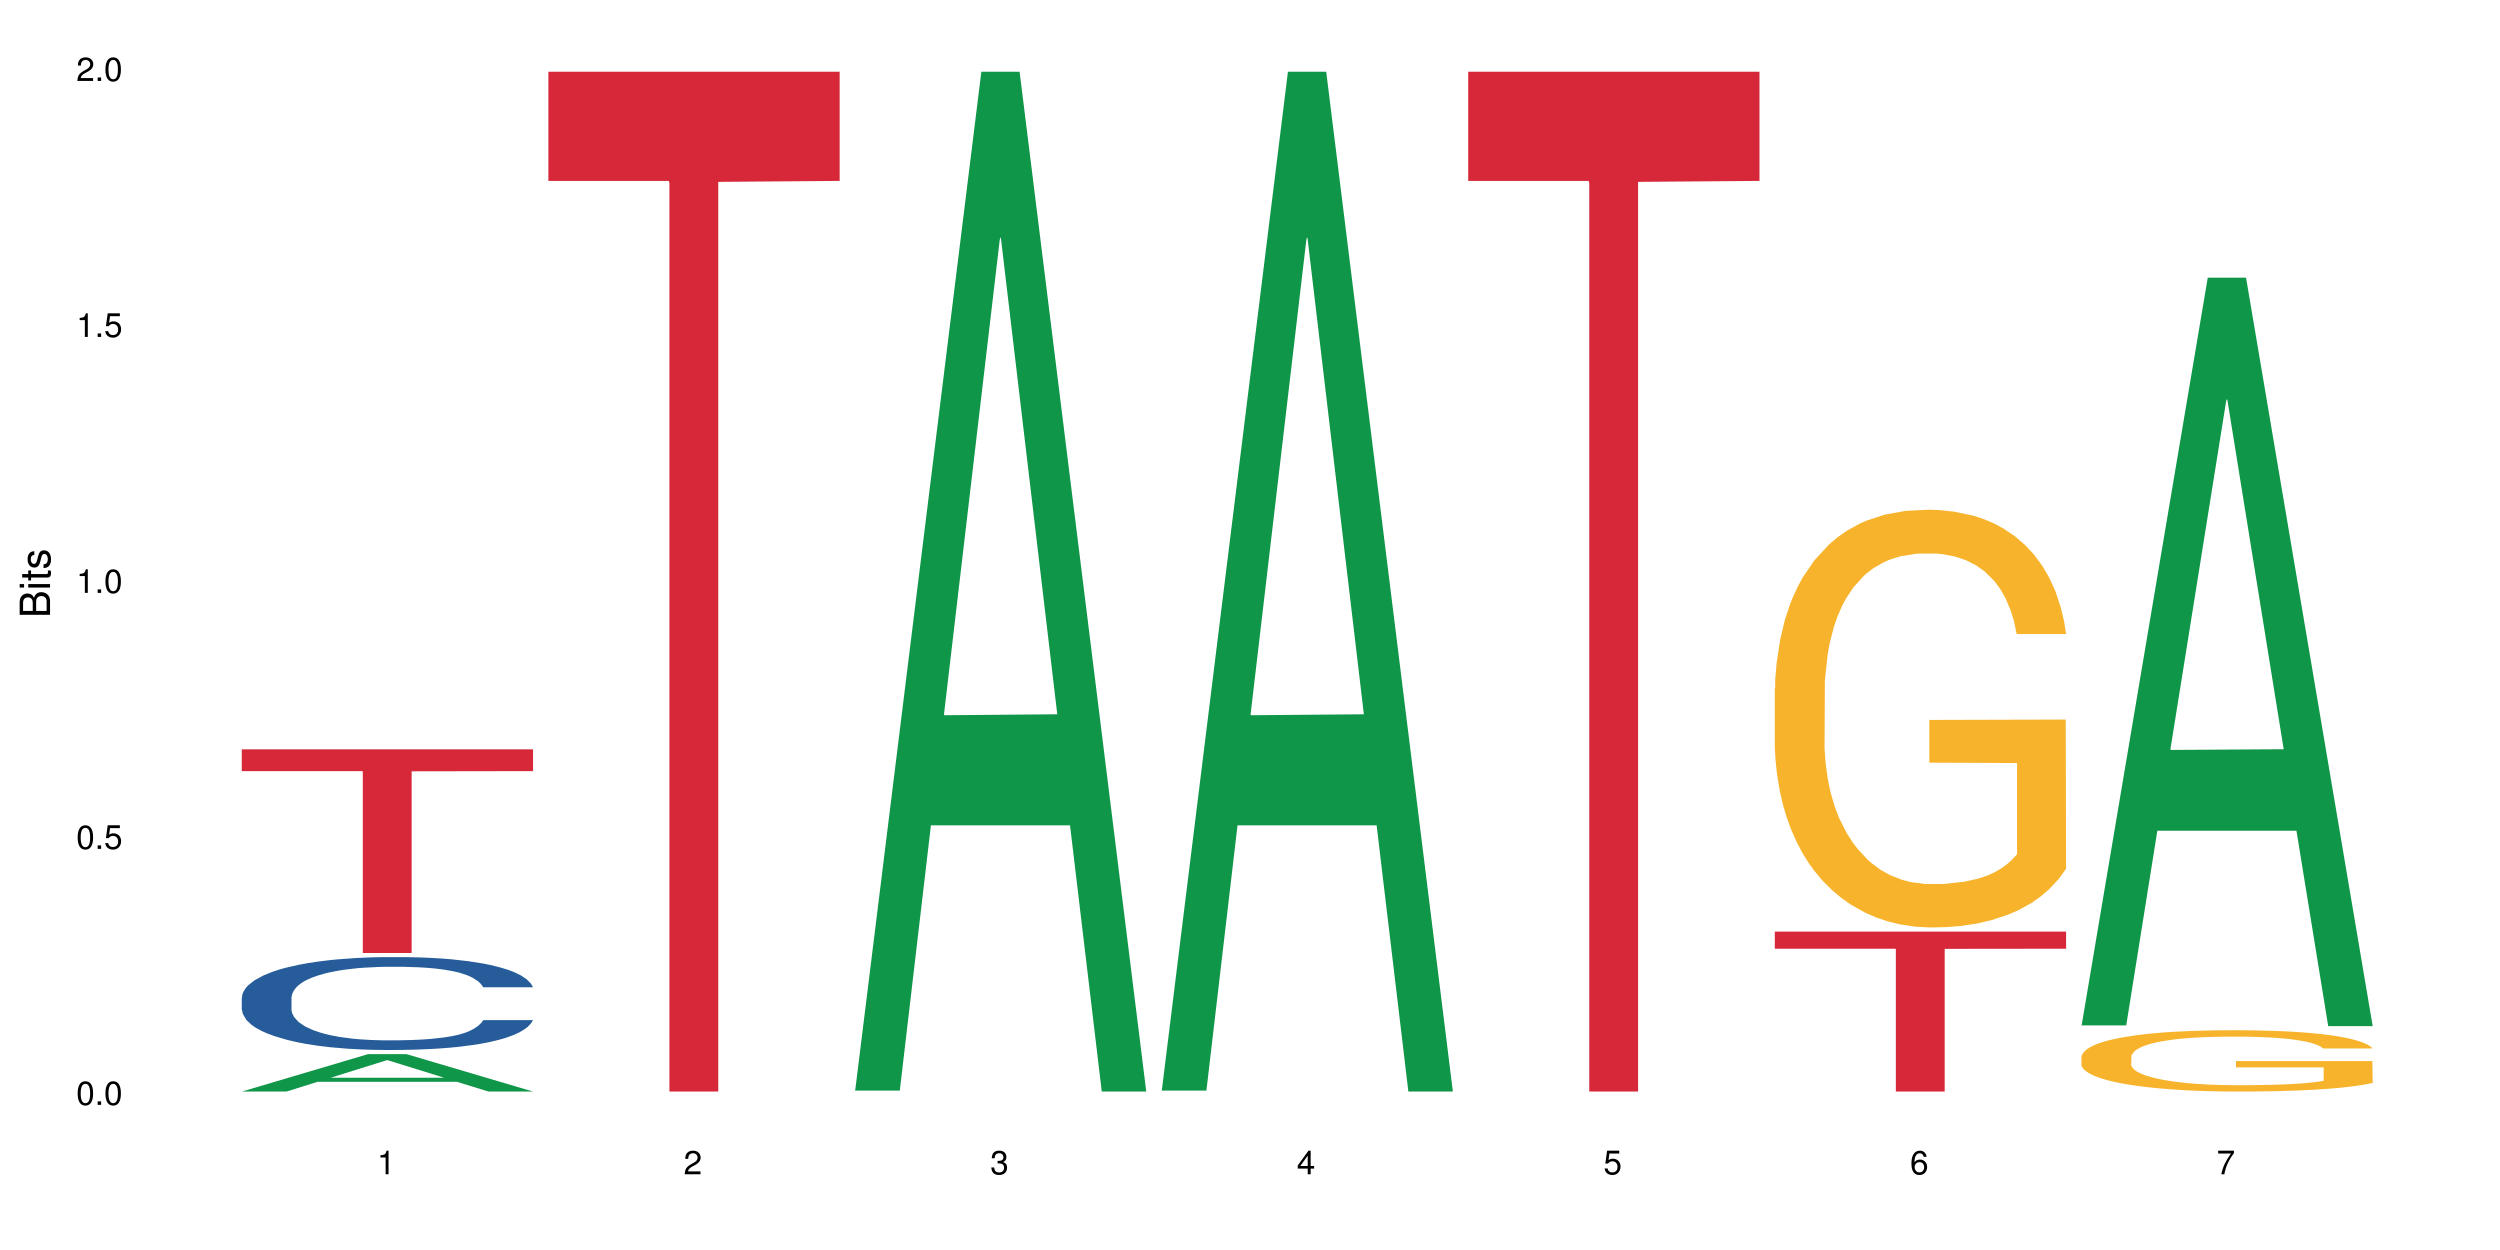 <?xml version="1.0" encoding="UTF-8"?>
<svg xmlns="http://www.w3.org/2000/svg" xmlns:xlink="http://www.w3.org/1999/xlink" width="720pt" height="360pt" viewBox="0 0 720 360" version="1.1">
<defs>
<g>
<symbol overflow="visible" id="glyph0-0">
<path style="stroke:none;" d=""/>
</symbol>
<symbol overflow="visible" id="glyph0-1">
<path style="stroke:none;" d="M 2.641 -6.797 C 2 -6.797 1.422 -6.531 1.078 -6.047 C 0.641 -5.453 0.406 -4.547 0.406 -3.297 C 0.406 -1 1.188 0.219 2.641 0.219 C 4.078 0.219 4.859 -1 4.859 -3.234 C 4.859 -4.562 4.656 -5.438 4.203 -6.047 C 3.844 -6.531 3.281 -6.797 2.641 -6.797 Z M 2.641 -6.047 C 3.547 -6.047 4 -5.125 4 -3.312 C 4 -1.375 3.562 -0.484 2.625 -0.484 C 1.734 -0.484 1.281 -1.422 1.281 -3.281 C 1.281 -5.141 1.734 -6.047 2.641 -6.047 Z M 2.641 -6.047 "/>
</symbol>
<symbol overflow="visible" id="glyph0-2">
<path style="stroke:none;" d="M 1.828 -1 L 0.828 -1 L 0.828 0 L 1.828 0 Z M 1.828 -1 "/>
</symbol>
<symbol overflow="visible" id="glyph0-3">
<path style="stroke:none;" d="M 4.562 -6.797 L 1.062 -6.797 L 0.547 -3.094 L 1.328 -3.094 C 1.719 -3.562 2.047 -3.734 2.578 -3.734 C 3.484 -3.734 4.062 -3.109 4.062 -2.094 C 4.062 -1.125 3.484 -0.531 2.578 -0.531 C 1.828 -0.531 1.375 -0.906 1.188 -1.672 L 0.328 -1.672 C 0.453 -1.109 0.547 -0.844 0.75 -0.594 C 1.125 -0.078 1.828 0.219 2.594 0.219 C 3.969 0.219 4.922 -0.781 4.922 -2.219 C 4.922 -3.562 4.031 -4.484 2.719 -4.484 C 2.25 -4.484 1.859 -4.359 1.469 -4.062 L 1.734 -5.969 L 4.562 -5.969 Z M 4.562 -6.797 "/>
</symbol>
<symbol overflow="visible" id="glyph0-4">
<path style="stroke:none;" d="M 2.484 -4.844 L 2.484 0 L 3.328 0 L 3.328 -6.797 L 2.766 -6.797 C 2.469 -5.75 2.281 -5.609 0.984 -5.453 L 0.984 -4.844 Z M 2.484 -4.844 "/>
</symbol>
<symbol overflow="visible" id="glyph0-5">
<path style="stroke:none;" d="M 4.859 -0.828 L 1.281 -0.828 C 1.359 -1.391 1.672 -1.75 2.5 -2.234 L 3.469 -2.75 C 4.406 -3.266 4.906 -3.969 4.906 -4.812 C 4.906 -5.375 4.672 -5.906 4.266 -6.266 C 3.859 -6.625 3.375 -6.797 2.719 -6.797 C 1.859 -6.797 1.219 -6.5 0.844 -5.922 C 0.609 -5.562 0.5 -5.125 0.484 -4.438 L 1.328 -4.438 C 1.359 -4.906 1.406 -5.188 1.531 -5.406 C 1.75 -5.812 2.188 -6.062 2.703 -6.062 C 3.469 -6.062 4.031 -5.516 4.031 -4.781 C 4.031 -4.25 3.719 -3.797 3.125 -3.438 L 2.234 -2.938 C 0.812 -2.141 0.406 -1.5 0.328 0 L 4.859 0 Z M 4.859 -0.828 "/>
</symbol>
<symbol overflow="visible" id="glyph0-6">
<path style="stroke:none;" d="M 2.125 -3.125 L 2.578 -3.125 C 3.516 -3.125 3.984 -2.703 3.984 -1.891 C 3.984 -1.031 3.469 -0.531 2.578 -0.531 C 1.656 -0.531 1.203 -0.984 1.156 -1.969 L 0.312 -1.969 C 0.344 -1.422 0.438 -1.078 0.609 -0.766 C 0.953 -0.109 1.625 0.219 2.547 0.219 C 3.953 0.219 4.859 -0.609 4.859 -1.906 C 4.859 -2.766 4.516 -3.25 3.703 -3.516 C 4.344 -3.766 4.656 -4.25 4.656 -4.938 C 4.656 -6.109 3.875 -6.797 2.578 -6.797 C 1.203 -6.797 0.484 -6.047 0.453 -4.609 L 1.297 -4.609 C 1.312 -5.016 1.344 -5.25 1.453 -5.453 C 1.641 -5.828 2.062 -6.062 2.594 -6.062 C 3.344 -6.062 3.797 -5.625 3.797 -4.906 C 3.797 -4.422 3.609 -4.141 3.25 -3.984 C 3.016 -3.891 2.719 -3.844 2.125 -3.844 Z M 2.125 -3.125 "/>
</symbol>
<symbol overflow="visible" id="glyph0-7">
<path style="stroke:none;" d="M 3.141 -1.625 L 3.141 0 L 3.984 0 L 3.984 -1.625 L 4.984 -1.625 L 4.984 -2.391 L 3.984 -2.391 L 3.984 -6.797 L 3.359 -6.797 L 0.266 -2.516 L 0.266 -1.625 Z M 3.141 -2.391 L 1 -2.391 L 3.141 -5.359 Z M 3.141 -2.391 "/>
</symbol>
<symbol overflow="visible" id="glyph0-8">
<path style="stroke:none;" d="M 4.781 -5.031 C 4.609 -6.141 3.891 -6.797 2.844 -6.797 C 2.094 -6.797 1.422 -6.438 1.031 -5.828 C 0.609 -5.172 0.406 -4.344 0.406 -3.094 C 0.406 -1.953 0.578 -1.234 0.984 -0.625 C 1.359 -0.078 1.953 0.219 2.703 0.219 C 3.984 0.219 4.922 -0.734 4.922 -2.078 C 4.922 -3.344 4.062 -4.234 2.844 -4.234 C 2.172 -4.234 1.641 -3.969 1.281 -3.469 C 1.281 -5.125 1.828 -6.047 2.797 -6.047 C 3.391 -6.047 3.797 -5.672 3.938 -5.031 Z M 2.734 -3.484 C 3.547 -3.484 4.062 -2.922 4.062 -2 C 4.062 -1.156 3.484 -0.531 2.703 -0.531 C 1.922 -0.531 1.328 -1.188 1.328 -2.047 C 1.328 -2.891 1.906 -3.484 2.734 -3.484 Z M 2.734 -3.484 "/>
</symbol>
<symbol overflow="visible" id="glyph0-9">
<path style="stroke:none;" d="M 4.984 -6.797 L 0.438 -6.797 L 0.438 -5.969 L 4.109 -5.969 C 2.5 -3.656 1.828 -2.234 1.328 0 L 2.219 0 C 2.594 -2.172 3.453 -4.047 4.984 -6.094 Z M 4.984 -6.797 "/>
</symbol>
<symbol overflow="visible" id="glyph1-0">
<path style="stroke:none;" d=""/>
</symbol>
<symbol overflow="visible" id="glyph1-1">
<path style="stroke:none;" d="M 0 -0.953 L 0 -4.891 C 0 -5.719 -0.234 -6.344 -0.734 -6.797 C -1.188 -7.234 -1.812 -7.469 -2.5 -7.469 C -3.547 -7.469 -4.188 -7 -4.625 -5.875 C -4.984 -6.672 -5.641 -7.094 -6.531 -7.094 C -7.156 -7.094 -7.734 -6.859 -8.141 -6.391 C -8.562 -5.938 -8.75 -5.344 -8.75 -4.5 L -8.75 -0.953 Z M -4.984 -2.062 L -7.766 -2.062 L -7.766 -4.219 C -7.766 -4.844 -7.688 -5.203 -7.453 -5.5 C -7.219 -5.812 -6.859 -5.969 -6.375 -5.969 C -5.906 -5.969 -5.531 -5.812 -5.297 -5.5 C -5.062 -5.203 -4.984 -4.844 -4.984 -4.219 Z M -0.984 -2.062 L -4 -2.062 L -4 -4.781 C -4 -5.328 -3.859 -5.688 -3.578 -5.953 C -3.297 -6.219 -2.922 -6.359 -2.484 -6.359 C -2.062 -6.359 -1.688 -6.219 -1.406 -5.953 C -1.109 -5.688 -0.984 -5.328 -0.984 -4.781 Z M -0.984 -2.062 "/>
</symbol>
<symbol overflow="visible" id="glyph1-2">
<path style="stroke:none;" d="M -6.281 -1.797 L -6.281 -0.797 L 0 -0.797 L 0 -1.797 Z M -8.75 -1.797 L -8.75 -0.797 L -7.484 -0.797 L -7.484 -1.797 Z M -8.75 -1.797 "/>
</symbol>
<symbol overflow="visible" id="glyph1-3">
<path style="stroke:none;" d="M -6.281 -3.047 L -6.281 -2.016 L -8.016 -2.016 L -8.016 -1.016 L -6.281 -1.016 L -6.281 -0.172 L -5.469 -0.172 L -5.469 -1.016 L -0.719 -1.016 C -0.078 -1.016 0.281 -1.453 0.281 -2.234 C 0.281 -2.469 0.25 -2.719 0.188 -3.047 L -0.641 -3.047 C -0.609 -2.922 -0.594 -2.766 -0.594 -2.562 C -0.594 -2.141 -0.719 -2.016 -1.156 -2.016 L -5.469 -2.016 L -5.469 -3.047 Z M -6.281 -3.047 "/>
</symbol>
<symbol overflow="visible" id="glyph1-4">
<path style="stroke:none;" d="M -4.531 -5.25 C -5.766 -5.25 -6.469 -4.422 -6.469 -2.969 C -6.469 -1.516 -5.719 -0.562 -4.547 -0.562 C -3.562 -0.562 -3.094 -1.062 -2.734 -2.562 L -2.516 -3.484 C -2.344 -4.188 -2.094 -4.469 -1.625 -4.469 C -1.047 -4.469 -0.641 -3.875 -0.641 -3 C -0.641 -2.453 -0.797 -2 -1.062 -1.75 C -1.25 -1.594 -1.422 -1.531 -1.875 -1.469 L -1.875 -0.406 C -0.422 -0.453 0.281 -1.266 0.281 -2.922 C 0.281 -4.5 -0.5 -5.516 -1.719 -5.516 C -2.656 -5.516 -3.172 -4.984 -3.469 -3.734 L -3.703 -2.766 C -3.891 -1.953 -4.156 -1.609 -4.594 -1.609 C -5.172 -1.609 -5.547 -2.125 -5.547 -2.938 C -5.547 -3.75 -5.203 -4.172 -4.531 -4.203 Z M -4.531 -5.25 "/>
</symbol>
</g>
</defs>
<g id="surface10571">
<rect x="0" y="0" width="720" height="360" style="fill:rgb(100%,100%,100%);fill-opacity:1;stroke:none;"/>
<path style=" stroke:none;fill-rule:nonzero;fill:rgb(6.275%,58.824%,28.235%);fill-opacity:1;" d="M 69.629 314.359 L 69.719 314.352 L 106.016 303.582 L 117.039 303.582 L 153.516 314.371 L 140.703 314.371 L 131.559 311.555 L 91.496 311.555 L 82.535 314.359 L 69.629 314.359 L 95.352 310.391 L 127.887 310.379 L 111.664 305.344 L 111.484 305.332 L 111.305 305.363 L 95.262 310.379 L 95.352 310.391 Z M 69.629 314.359 "/>
<path style=" stroke:none;fill-rule:nonzero;fill:rgb(14.51%,36.078%,60%);fill-opacity:1;" d="M 69.629 287.289 L 69.73 287.266 L 69.73 286.68 L 70.039 285.75 L 70.754 284.574 L 71.473 283.77 L 73.312 282.324 L 75.871 280.934 L 78.531 279.855 L 80.473 279.219 L 82.211 278.73 L 86.203 277.828 L 88.762 277.363 L 91.523 276.945 L 94.898 276.531 L 97.352 276.285 L 102.879 275.895 L 106.969 275.723 L 110.141 275.648 L 116.996 275.648 L 121.086 275.746 L 124.055 275.871 L 127.328 276.066 L 130.09 276.285 L 134.898 276.824 L 139.195 277.508 L 141.141 277.898 L 144.207 278.656 L 146.562 279.391 L 148.199 280.027 L 150.039 280.934 L 151.676 282.031 L 152.902 283.277 L 153.516 284.332 L 139.195 284.332 L 138.48 283.352 L 137.66 282.594 L 136.125 281.594 L 134.59 280.883 L 132.441 280.172 L 130.5 279.711 L 127.84 279.246 L 125.488 278.949 L 123.031 278.73 L 120.68 278.586 L 116.176 278.438 L 110.961 278.438 L 109.016 278.488 L 105.027 278.684 L 102.879 278.852 L 99.809 279.195 L 97.66 279.512 L 95.102 280.004 L 93.363 280.418 L 91.215 281.055 L 89.68 281.617 L 87.941 282.422 L 86.918 283.035 L 85.996 283.719 L 85.18 284.527 L 84.566 285.383 L 84.156 286.285 L 83.953 287.168 L 83.953 290.957 L 84.156 291.836 L 84.668 292.863 L 85.996 294.355 L 87.941 295.652 L 90.191 296.68 L 92.34 297.414 L 93.566 297.754 L 95.203 298.145 L 97.762 298.637 L 101.445 299.125 L 103.594 299.32 L 106.867 299.516 L 110.242 299.613 L 114.746 299.613 L 118.734 299.516 L 121.395 299.395 L 124.156 299.199 L 127.941 298.781 L 130.293 298.391 L 132.34 297.926 L 133.875 297.461 L 134.898 297.07 L 136.434 296.312 L 137.66 295.48 L 138.582 294.625 L 139.195 293.793 L 153.516 293.793 L 152.902 294.773 L 151.984 295.727 L 151.062 296.434 L 149.629 297.289 L 147.992 298.047 L 145.641 298.902 L 143.695 299.465 L 141.141 300.078 L 138.785 300.543 L 136.227 300.957 L 132.441 301.445 L 129.988 301.691 L 127.328 301.91 L 124.156 302.105 L 120.168 302.277 L 115.871 302.375 L 111.879 302.402 L 107.582 302.352 L 104.414 302.254 L 100.219 302.035 L 95 301.594 L 91.215 301.129 L 88.25 300.664 L 85.691 300.176 L 82.828 299.516 L 79.145 298.438 L 76.895 297.609 L 75.359 296.922 L 73.621 295.969 L 72.391 295.113 L 70.961 293.746 L 69.938 292.008 L 69.629 290.664 Z M 69.629 287.289 "/>
<path style=" stroke:none;fill-rule:nonzero;fill:rgb(83.922%,15.686%,22.353%);fill-opacity:1;" d="M 69.629 215.801 L 153.516 215.801 L 153.516 222.078 L 118.555 222.137 L 118.555 274.469 L 104.488 274.469 L 104.488 222.191 L 104.285 222.078 L 69.629 222.078 Z M 69.629 215.801 "/>
<path style=" stroke:none;fill-rule:nonzero;fill:rgb(83.922%,15.686%,22.353%);fill-opacity:1;" d="M 157.934 20.664 L 241.82 20.664 L 241.82 52.102 L 206.859 52.379 L 206.859 314.371 L 192.793 314.371 L 192.793 52.652 L 192.59 52.102 L 157.934 52.102 Z M 157.934 20.664 "/>
<path style=" stroke:none;fill-rule:nonzero;fill:rgb(6.275%,58.824%,28.235%);fill-opacity:1;" d="M 246.234 314.094 L 246.324 313.82 L 282.625 20.664 L 293.648 20.664 L 330.125 314.371 L 317.309 314.371 L 308.168 237.703 L 268.105 237.703 L 259.141 314.094 L 246.234 314.094 L 271.957 205.988 L 304.492 205.711 L 288.27 68.648 L 288.09 68.375 L 287.91 69.199 L 271.867 205.711 L 271.957 205.988 Z M 246.234 314.094 "/>
<path style=" stroke:none;fill-rule:nonzero;fill:rgb(6.275%,58.824%,28.235%);fill-opacity:1;" d="M 334.539 314.094 L 334.629 313.82 L 370.926 20.664 L 381.949 20.664 L 418.426 314.371 L 405.609 314.371 L 396.469 237.703 L 356.406 237.703 L 347.445 314.094 L 334.539 314.094 L 360.262 205.988 L 392.793 205.711 L 376.574 68.648 L 376.395 68.375 L 376.215 69.199 L 360.172 205.711 L 360.262 205.988 Z M 334.539 314.094 "/>
<path style=" stroke:none;fill-rule:nonzero;fill:rgb(83.922%,15.686%,22.353%);fill-opacity:1;" d="M 422.844 20.664 L 506.73 20.664 L 506.73 52.102 L 471.77 52.379 L 471.77 314.371 L 457.703 314.371 L 457.703 52.652 L 457.5 52.102 L 422.844 52.102 Z M 422.844 20.664 "/>
<path style=" stroke:none;fill-rule:nonzero;fill:rgb(96.863%,70.196%,16.863%);fill-opacity:1;" d="M 511.145 198.332 L 511.246 198.219 L 511.246 196.023 L 511.656 191.078 L 512.68 184.266 L 514.012 178.66 L 515.441 174.266 L 516.363 171.957 L 517.898 168.66 L 519.227 166.242 L 522.605 161.297 L 526.898 156.684 L 529.254 154.707 L 531.914 152.836 L 535.699 150.75 L 537.438 149.98 L 542.758 148.223 L 548.793 147.125 L 555.441 146.793 L 558.512 146.902 L 562.707 147.344 L 568.434 148.551 L 571.707 149.652 L 574.266 150.75 L 576.926 152.18 L 580.199 154.375 L 583.27 157.012 L 585.723 159.648 L 588.18 162.945 L 590.227 166.465 L 591.965 170.309 L 593.5 174.926 L 594.422 178.77 L 595.035 182.617 L 580.812 182.617 L 579.996 178.77 L 579.074 175.805 L 577.539 172.176 L 576.004 169.539 L 574.473 167.453 L 571.605 164.594 L 569.152 162.836 L 566.082 161.297 L 563.117 160.309 L 559.738 159.648 L 557.691 159.43 L 552.27 159.43 L 547.359 160.199 L 544.496 161.078 L 542.449 161.957 L 539.586 163.605 L 537.848 164.926 L 536.824 165.805 L 533.754 169.211 L 531.707 172.289 L 530.582 174.375 L 529.152 177.672 L 528.129 180.637 L 527.004 185.035 L 526.391 188.332 L 525.57 195.805 L 525.469 215.582 L 525.773 219.758 L 526.391 224.262 L 527.207 228.219 L 528.434 232.395 L 529.664 235.582 L 531.812 239.867 L 533.652 242.723 L 535.086 244.594 L 537.848 247.559 L 538.973 248.547 L 541.633 250.527 L 544.395 252.066 L 547.77 253.383 L 550.328 254.043 L 554.418 254.594 L 559.637 254.594 L 565.773 253.934 L 569.664 253.055 L 572.324 252.176 L 574.062 251.406 L 576.211 250.195 L 577.746 249.098 L 579.176 247.891 L 580.914 246.02 L 580.914 219.758 L 555.648 219.648 L 555.648 207.34 L 594.93 207.23 L 595.035 250.195 L 592.887 253.164 L 590.227 256.02 L 587.668 258.219 L 585.008 260.086 L 581.223 262.176 L 578.152 263.492 L 573.449 265.031 L 569.152 266.02 L 564.648 266.68 L 560.66 267.008 L 555.953 267.117 L 551.762 266.898 L 547.258 266.238 L 543.68 265.359 L 540.402 264.262 L 537.129 262.832 L 533.039 260.527 L 530.379 258.656 L 527.617 256.352 L 524.855 253.602 L 522.398 250.637 L 520.762 248.328 L 519.125 245.691 L 517.387 242.395 L 515.75 238.66 L 514.523 235.25 L 513.395 231.406 L 512.578 227.781 L 511.758 222.836 L 511.352 218.879 L 511.145 215.473 Z M 511.145 198.332 "/>
<path style=" stroke:none;fill-rule:nonzero;fill:rgb(83.922%,15.686%,22.353%);fill-opacity:1;" d="M 511.145 268.297 L 595.035 268.297 L 595.035 273.23 L 560.07 273.273 L 560.07 314.371 L 546.004 314.371 L 546.004 273.316 L 545.801 273.23 L 511.145 273.23 Z M 511.145 268.297 "/>
<path style=" stroke:none;fill-rule:nonzero;fill:rgb(6.275%,58.824%,28.235%);fill-opacity:1;" d="M 599.449 295.32 L 599.539 295.117 L 635.836 79.961 L 646.859 79.961 L 683.336 295.523 L 670.52 295.523 L 661.379 239.254 L 621.316 239.254 L 612.355 295.32 L 599.449 295.32 L 625.172 215.977 L 657.703 215.777 L 641.484 115.18 L 641.305 114.977 L 641.125 115.586 L 625.082 215.777 L 625.172 215.977 Z M 599.449 295.32 "/>
<path style=" stroke:none;fill-rule:nonzero;fill:rgb(96.863%,70.196%,16.863%);fill-opacity:1;" d="M 599.449 304.27 L 599.551 304.254 L 599.551 303.93 L 599.961 303.207 L 600.984 302.203 L 602.312 301.383 L 603.746 300.738 L 604.668 300.398 L 606.199 299.914 L 607.531 299.559 L 610.906 298.832 L 615.203 298.156 L 617.555 297.863 L 620.215 297.59 L 624 297.285 L 625.742 297.172 L 631.059 296.914 L 637.098 296.75 L 643.746 296.703 L 646.816 296.719 L 651.008 296.785 L 656.738 296.961 L 660.012 297.121 L 662.57 297.285 L 665.23 297.492 L 668.504 297.816 L 671.57 298.203 L 674.027 298.59 L 676.484 299.074 L 678.527 299.59 L 680.27 300.156 L 681.801 300.832 L 682.723 301.398 L 683.336 301.965 L 669.117 301.965 L 668.297 301.398 L 667.379 300.961 L 665.844 300.43 L 664.309 300.043 L 662.773 299.738 L 659.91 299.316 L 657.453 299.059 L 654.387 298.832 L 651.418 298.688 L 648.043 298.59 L 645.996 298.559 L 640.574 298.559 L 635.664 298.672 L 632.801 298.801 L 630.754 298.93 L 627.891 299.172 L 626.148 299.367 L 625.125 299.496 L 622.059 299.996 L 620.012 300.445 L 618.887 300.754 L 617.453 301.238 L 616.43 301.672 L 615.305 302.316 L 614.691 302.801 L 613.875 303.898 L 613.77 306.805 L 614.078 307.418 L 614.691 308.078 L 615.512 308.66 L 616.738 309.273 L 617.965 309.738 L 620.113 310.371 L 621.957 310.789 L 623.387 311.062 L 626.148 311.5 L 627.273 311.645 L 629.934 311.934 L 632.695 312.16 L 636.074 312.355 L 638.629 312.449 L 642.723 312.531 L 647.941 312.531 L 654.078 312.434 L 657.965 312.305 L 660.625 312.176 L 662.363 312.062 L 664.512 311.887 L 666.047 311.723 L 667.48 311.547 L 669.219 311.273 L 669.219 307.418 L 643.949 307.402 L 643.949 305.594 L 683.234 305.578 L 683.336 311.887 L 681.188 312.32 L 678.527 312.742 L 675.973 313.062 L 673.312 313.34 L 669.527 313.645 L 666.457 313.84 L 661.75 314.062 L 657.453 314.211 L 652.953 314.305 L 648.965 314.355 L 644.258 314.371 L 640.062 314.34 L 635.562 314.242 L 631.98 314.113 L 628.707 313.949 L 625.434 313.742 L 621.34 313.402 L 618.684 313.129 L 615.918 312.789 L 613.156 312.387 L 610.703 311.949 L 609.066 311.613 L 607.43 311.223 L 605.688 310.742 L 604.051 310.191 L 602.824 309.691 L 601.699 309.125 L 600.883 308.594 L 600.062 307.867 L 599.652 307.289 L 599.449 306.789 Z M 599.449 304.27 "/>
<g style="fill:rgb(0%,0%,0%);fill-opacity:1;">
  <use xlink:href="#glyph0-1" x="21.957" y="318.198"/>
  <use xlink:href="#glyph0-2" x="27.291" y="318.198"/>
  <use xlink:href="#glyph0-1" x="29.958" y="318.198"/>
</g>
<g style="fill:rgb(0%,0%,0%);fill-opacity:1;">
  <use xlink:href="#glyph0-1" x="21.957" y="244.476"/>
  <use xlink:href="#glyph0-2" x="27.291" y="244.476"/>
  <use xlink:href="#glyph0-3" x="29.958" y="244.476"/>
</g>
<g style="fill:rgb(0%,0%,0%);fill-opacity:1;">
  <use xlink:href="#glyph0-4" x="21.957" y="170.753"/>
  <use xlink:href="#glyph0-2" x="27.291" y="170.753"/>
  <use xlink:href="#glyph0-1" x="29.958" y="170.753"/>
</g>
<g style="fill:rgb(0%,0%,0%);fill-opacity:1;">
  <use xlink:href="#glyph0-4" x="21.957" y="97.034"/>
  <use xlink:href="#glyph0-2" x="27.291" y="97.034"/>
  <use xlink:href="#glyph0-3" x="29.958" y="97.034"/>
</g>
<g style="fill:rgb(0%,0%,0%);fill-opacity:1;">
  <use xlink:href="#glyph0-5" x="21.957" y="23.312"/>
  <use xlink:href="#glyph0-2" x="27.291" y="23.312"/>
  <use xlink:href="#glyph0-1" x="29.958" y="23.312"/>
</g>
<g style="fill:rgb(0%,0%,0%);fill-opacity:1;">
  <use xlink:href="#glyph0-4" x="108.574" y="338.19"/>
</g>
<g style="fill:rgb(0%,0%,0%);fill-opacity:1;">
  <use xlink:href="#glyph0-5" x="196.875" y="338.19"/>
</g>
<g style="fill:rgb(0%,0%,0%);fill-opacity:1;">
  <use xlink:href="#glyph0-6" x="285.18" y="338.19"/>
</g>
<g style="fill:rgb(0%,0%,0%);fill-opacity:1;">
  <use xlink:href="#glyph0-7" x="373.484" y="338.19"/>
</g>
<g style="fill:rgb(0%,0%,0%);fill-opacity:1;">
  <use xlink:href="#glyph0-3" x="461.785" y="338.19"/>
</g>
<g style="fill:rgb(0%,0%,0%);fill-opacity:1;">
  <use xlink:href="#glyph0-8" x="550.09" y="338.19"/>
</g>
<g style="fill:rgb(0%,0%,0%);fill-opacity:1;">
  <use xlink:href="#glyph0-9" x="638.395" y="338.19"/>
</g>
<g style="fill:rgb(0%,0%,0%);fill-opacity:1;">
  <use xlink:href="#glyph1-1" x="14.412" y="178.016"/>
  <use xlink:href="#glyph1-2" x="14.412" y="170.012"/>
  <use xlink:href="#glyph1-3" x="14.412" y="167.348"/>
  <use xlink:href="#glyph1-4" x="14.412" y="164.012"/>
</g>
</g>
</svg>
